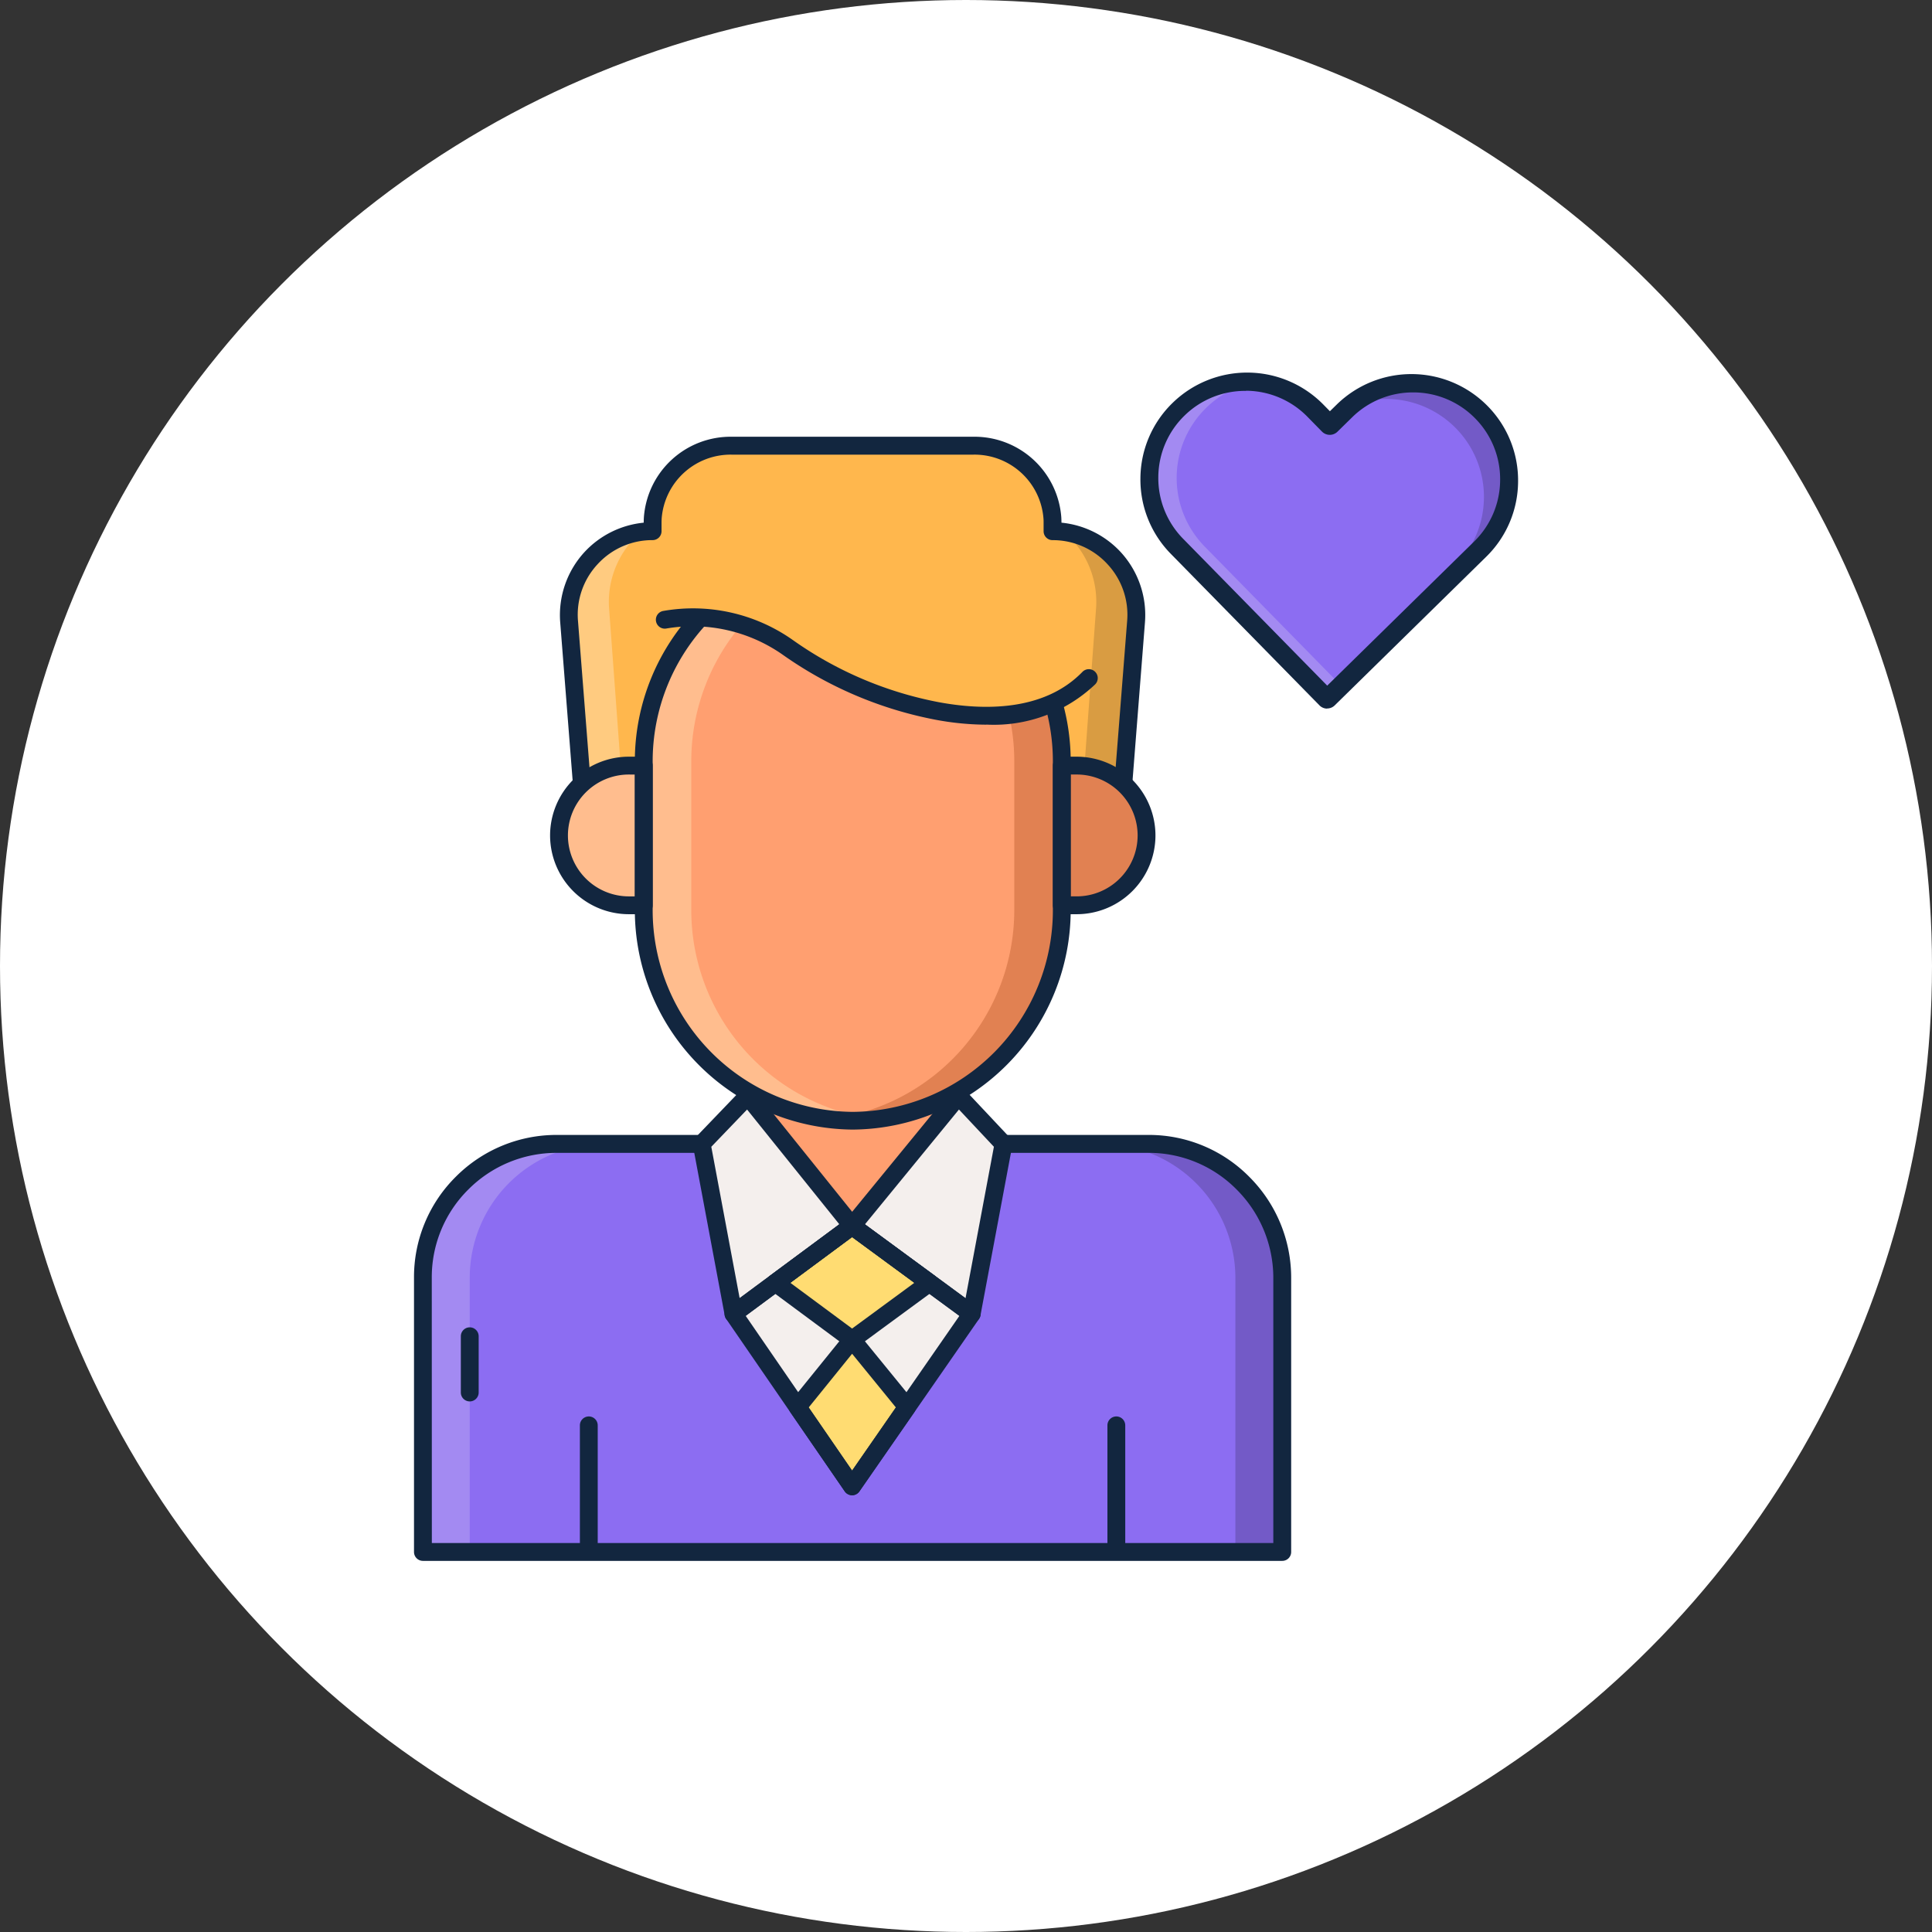 <svg xmlns="http://www.w3.org/2000/svg" width="140" height="140" viewBox="0 0 140 140">
  <rect x="0" y="0" width="140" height="140" fill="#333333" stroke="none"/>
  <g id="t3-ic6" transform="translate(-1150 -1885)">
    <circle id="Ellipse_4089" data-name="Ellipse 4089" cx="70" cy="70" r="70" transform="translate(1150 1885)" fill="#fff"/>
    <g id="Group_56191" data-name="Group 56191" transform="translate(2265.554 1368.505)">
      <g id="Group_56188" data-name="Group 56188" transform="translate(-1085.554 548.149)">
        <g id="Group_56154" data-name="Group 56154" transform="translate(11.22 0.646)">
          <path id="Path_101828" data-name="Path 101828" d="M-1034.847,553.6a5.673,5.673,0,0,1,5.718,5.22c.007.124.011.249.011.375v.6a6.072,6.072,0,0,1,6.053,6.547l-1.034,13.171h-39.016l-1.034-13.171a6.072,6.072,0,0,1,6.053-6.547v-.6c0-.126,0-.251.012-.375a5.673,5.673,0,0,1,5.718-5.22Z" transform="translate(1064.168 -553.598)" fill="#ffb74d"/>
        </g>
        <g id="Group_56155" data-name="Group 56155" transform="translate(47.12 6.907)">
          <path id="Path_101829" data-name="Path 101829" d="M-995.739,565.531a6.658,6.658,0,0,1,2.3,5.594l-1.034,14.058h2.9l1.034-13.171A6.067,6.067,0,0,0-995.739,565.531Z" transform="translate(995.739 -565.531)" fill="#d99c42"/>
        </g>
        <g id="Group_56156" data-name="Group 56156" transform="translate(11.22 6.907)">
          <path id="Path_101830" data-name="Path 101830" d="M-1058.946,565.531a6.658,6.658,0,0,0-2.3,5.594l1.034,14.058h-2.9l-1.034-13.171A6.067,6.067,0,0,1-1058.946,565.531Z" transform="translate(1064.168 -565.531)" fill="#ffcb80"/>
        </g>
        <g id="Group_56157" data-name="Group 56157" transform="translate(10.573 0)">
          <path id="Path_101831" data-name="Path 101831" d="M-1024.684,579.571H-1063.7a.646.646,0,0,1-.644-.6l-1.035-13.171a6.74,6.74,0,0,1,1.765-5.087,6.742,6.742,0,0,1,4.287-2.126q0-.2.013-.4a6.3,6.3,0,0,1,6.363-5.827h17.519a6.306,6.306,0,0,1,6.364,5.827q.012.2.013.4a6.743,6.743,0,0,1,4.287,2.126,6.738,6.738,0,0,1,1.764,5.087l-1.034,13.171a.647.647,0,0,1-.645.6Zm-38.419-1.293h37.821l.987-12.575a5.367,5.367,0,0,0-1.425-4.108,5.369,5.369,0,0,0-3.984-1.742.647.647,0,0,1-.646-.647v-.6c0-.113,0-.225-.01-.335a5.012,5.012,0,0,0-5.073-4.614h-17.519a5.012,5.012,0,0,0-5.073,4.613q-.01.167-.01.335v.6a.647.647,0,0,1-.646.646,5.371,5.371,0,0,0-3.984,1.742,5.368,5.368,0,0,0-1.425,4.108Z" transform="translate(1065.4 -552.366)" fill="#12263f"/>
        </g>
        <g id="Group_56158" data-name="Group 56158" transform="translate(0.646 36.904)">
          <path id="Path_101832" data-name="Path 101832" d="M-1060.793,637.046V622.709h15.28v14.337h13.8a9.72,9.72,0,0,1,9.664,9.74v19.825h-62.269V646.706a9.7,9.7,0,0,1,9.714-9.664Z" transform="translate(1084.322 -622.709)" fill="#8c6df2"/>
        </g>
        <g id="Group_56159" data-name="Group 56159" transform="translate(23.149 57.184)">
          <path id="Path_101833" data-name="Path 101833" d="M-1041.429,667.731l8.595,12.5,8.668-12.5-8.668-6.366Z" transform="translate(1041.429 -661.365)" fill="#f4efed"/>
        </g>
        <g id="Group_56160" data-name="Group 56160" transform="translate(26.184 57.184)">
          <path id="Path_101834" data-name="Path 101834" d="M-1030.084,661.365l-5.561,4.118,5.561,4.118,5.607-4.118Z" transform="translate(1035.645 -661.365)" fill="#ffdc72"/>
        </g>
        <g id="Group_56161" data-name="Group 56161" transform="translate(27.794 65.421)">
          <path id="Path_101835" data-name="Path 101835" d="M-1028.625,677.065l-3.951,4.884,3.951,5.745,3.983-5.745Z" transform="translate(1032.576 -677.065)" fill="#ffdc72"/>
        </g>
        <g id="Group_56162" data-name="Group 56162" transform="translate(24.175 36.904)">
          <path id="Path_101836" data-name="Path 101836" d="M-1039.473,633.575l7.569,9.414,7.711-9.414V622.709h-15.28Z" transform="translate(1039.473 -622.709)" fill="#ff9f70"/>
        </g>
        <g id="Group_56164" data-name="Group 56164" transform="translate(49.857 51.241)">
          <g id="Group_56163" data-name="Group 56163">
            <path id="Path_101837" data-name="Path 101837" d="M-987.128,650.037h-3.394a9.716,9.716,0,0,1,9.664,9.735V679.6h3.394V659.777a9.72,9.72,0,0,0-9.664-9.74Z" transform="translate(990.522 -650.037)" fill="#735ac7"/>
          </g>
        </g>
        <g id="Group_56166" data-name="Group 56166" transform="translate(0.646 51.236)">
          <g id="Group_56165" data-name="Group 56165">
            <path id="Path_101838" data-name="Path 101838" d="M-1074.608,650.028l3.395,0a9.7,9.7,0,0,0-9.715,9.664v19.9h-3.394V659.692A9.7,9.7,0,0,1-1074.608,650.028Z" transform="translate(1084.322 -650.028)" fill="#a38af2"/>
          </g>
        </g>
        <g id="Group_56167" data-name="Group 56167" transform="translate(12.021 70.987)">
          <path id="Path_101839" data-name="Path 101839" d="M-1061.995,697.8a.647.647,0,0,1-.646-.646v-8.833a.647.647,0,0,1,.646-.646.647.647,0,0,1,.646.646v8.833A.646.646,0,0,1-1061.995,697.8Z" transform="translate(1062.641 -687.675)" fill="#12263f"/>
        </g>
        <g id="Group_56168" data-name="Group 56168" transform="translate(50.248 70.987)">
          <path id="Path_101840" data-name="Path 101840" d="M-989.13,697.8a.647.647,0,0,1-.646-.646v-8.833a.647.647,0,0,1,.646-.646.647.647,0,0,1,.646.646v8.833A.646.646,0,0,1-989.13,697.8Z" transform="translate(989.776 -687.675)" fill="#12263f"/>
        </g>
        <g id="Group_56169" data-name="Group 56169" transform="translate(0 36.258)">
          <path id="Path_101841" data-name="Path 101841" d="M-1022.639,666.673h-62.269a.647.647,0,0,1-.646-.647V646.12a10.24,10.24,0,0,1,3.047-7.3,10.293,10.293,0,0,1,7.3-3.013h.014l13.168,0v-13.69a.647.647,0,0,1,.646-.646h15.28a.647.647,0,0,1,.646.646v13.69h13.15a10.223,10.223,0,0,1,7.3,3.06,10.33,10.33,0,0,1,3.012,7.326v19.825A.646.646,0,0,1-1022.639,666.673Zm-61.622-1.293h60.976V646.2a9.047,9.047,0,0,0-2.638-6.417,8.939,8.939,0,0,0-6.38-2.677h-13.8a.647.647,0,0,1-.647-.646V622.77h-13.987v13.691a.647.647,0,0,1-.189.457.645.645,0,0,1-.457.189h0l-13.815,0h-.012a9.008,9.008,0,0,0-6.391,2.638,8.954,8.954,0,0,0-2.665,6.381Z" transform="translate(1085.554 -621.478)" fill="#12263f"/>
        </g>
        <g id="Group_56170" data-name="Group 56170" transform="translate(10.507 23.825)">
          <path id="Path_101842" data-name="Path 101842" d="M-1059.384,597.779h-1.081a5.062,5.062,0,0,0-5.062,5.061,5.061,5.061,0,0,0,5.062,5.061h1.081Z" transform="translate(1065.527 -597.779)" fill="#ffbd8e"/>
        </g>
        <g id="Group_56171" data-name="Group 56171" transform="translate(46.94 23.825)">
          <path id="Path_101843" data-name="Path 101843" d="M-995,597.779h-1.081V607.9H-995a5.061,5.061,0,0,0,5.061-5.061A5.061,5.061,0,0,0-995,597.779Z" transform="translate(996.081 -597.779)" fill="#e18152"/>
        </g>
        <g id="Group_56172" data-name="Group 56172" transform="translate(16.65 8.249)">
          <path id="Path_101844" data-name="Path 101844" d="M-1038.672,609.394a15.245,15.245,0,0,1-15.146-15.342V583.431a15.244,15.244,0,0,1,15.146-15.342,15.245,15.245,0,0,1,15.145,15.342v10.621A15.245,15.245,0,0,1-1038.672,609.394Z" transform="translate(1053.818 -568.089)" fill="#ff9f70"/>
        </g>
        <g id="Group_56173" data-name="Group 56173" transform="translate(30.074 8.249)">
          <path id="Path_101845" data-name="Path 101845" d="M-1026.509,568.089a15.042,15.042,0,0,0-1.721.1,15.272,15.272,0,0,1,13.424,15.24v10.621a15.272,15.272,0,0,1-13.424,15.24,15.042,15.042,0,0,0,1.721.1,15.244,15.244,0,0,0,15.145-15.342V583.431A15.244,15.244,0,0,0-1026.509,568.089Z" transform="translate(1028.23 -568.089)" fill="#e18152"/>
        </g>
        <g id="Group_56174" data-name="Group 56174" transform="translate(16.65 8.249)">
          <path id="Path_101846" data-name="Path 101846" d="M-1038.672,568.089a15.048,15.048,0,0,1,1.721.1,15.272,15.272,0,0,0-13.424,15.24v10.621a15.272,15.272,0,0,0,13.424,15.24,15.04,15.04,0,0,1-1.721.1,15.244,15.244,0,0,1-15.146-15.342V583.431A15.244,15.244,0,0,1-1038.672,568.089Z" transform="translate(1053.818 -568.089)" fill="#ffbd8e"/>
        </g>
        <g id="Group_56175" data-name="Group 56175" transform="translate(16.003 7.602)">
          <path id="Path_101847" data-name="Path 101847" d="M-1039.258,609.455a15.909,15.909,0,0,1-15.792-15.988V582.846a15.909,15.909,0,0,1,15.792-15.989,15.909,15.909,0,0,1,15.791,15.988v10.621A15.909,15.909,0,0,1-1039.258,609.455Zm0-41.305a14.615,14.615,0,0,0-14.5,14.7v10.621a14.615,14.615,0,0,0,14.5,14.7,14.615,14.615,0,0,0,14.5-14.7V582.846A14.615,14.615,0,0,0-1039.258,568.15Z" transform="translate(1055.05 -566.857)" fill="#12263f"/>
        </g>
        <g id="Group_56176" data-name="Group 56176" transform="translate(9.861 23.178)">
          <path id="Path_101848" data-name="Path 101848" d="M-1059.969,607.961h-1.081a5.714,5.714,0,0,1-5.708-5.707,5.714,5.714,0,0,1,5.708-5.708h1.081a.647.647,0,0,1,.647.647v10.122a.646.646,0,0,1-.647.646Zm-1.081-10.122a4.42,4.42,0,0,0-4.415,4.415,4.419,4.419,0,0,0,4.415,4.415h.435v-8.829Z" transform="translate(1066.758 -596.546)" fill="#12263f"/>
        </g>
        <g id="Group_56177" data-name="Group 56177" transform="translate(46.294 23.178)">
          <path id="Path_101849" data-name="Path 101849" d="M-995.585,607.961h-1.081a.647.647,0,0,1-.646-.646V597.193a.647.647,0,0,1,.646-.647h1.081a5.714,5.714,0,0,1,5.707,5.708,5.714,5.714,0,0,1-5.707,5.707Zm-.435-1.293h.435a4.42,4.42,0,0,0,4.415-4.415,4.42,4.42,0,0,0-4.415-4.415h-.435Z" transform="translate(997.313 -596.546)" fill="#12263f"/>
        </g>
        <g id="Group_56178" data-name="Group 56178" transform="translate(31.744 47.77)">
          <path id="Path_101850" data-name="Path 101850" d="M-1017.335,643.42l-7.711,9.414,8.668,6.366,2.306-12.309Z" transform="translate(1025.046 -643.42)" fill="#f4efed"/>
        </g>
        <g id="Group_56179" data-name="Group 56179" transform="translate(20.844 47.77)">
          <path id="Path_101851" data-name="Path 101851" d="M-1042.492,643.42l7.569,9.414-8.595,6.366-2.306-12.311Z" transform="translate(1045.824 -643.42)" fill="#f4efed"/>
        </g>
        <g id="Group_56180" data-name="Group 56180" transform="translate(31.097 47.124)">
          <path id="Path_101852" data-name="Path 101852" d="M-1016.964,659.262a.649.649,0,0,1-.383-.125l-8.668-6.366a.646.646,0,0,1-.259-.44.644.644,0,0,1,.142-.491l7.711-9.414a.644.644,0,0,1,.478-.237.647.647,0,0,1,.493.2l3.263,3.472a.646.646,0,0,1,.165.562l-2.306,12.309a.648.648,0,0,1-.4.483.656.656,0,0,1-.238.045Zm-7.736-7.13,7.29,5.354,2.056-10.976-2.533-2.7Z" transform="translate(1026.279 -642.189)" fill="#12263f"/>
        </g>
        <g id="Group_56181" data-name="Group 56181" transform="translate(20.197 47.123)">
          <path id="Path_101853" data-name="Path 101853" d="M-1044.1,659.262a.647.647,0,0,1-.236-.045.649.649,0,0,1-.4-.483l-2.305-12.31a.646.646,0,0,1,.169-.567l3.332-3.47a.642.642,0,0,1,.494-.2.648.648,0,0,1,.476.241l7.568,9.414a.646.646,0,0,1,.137.487.642.642,0,0,1-.256.437l-8.595,6.366a.65.65,0,0,1-.385.127Zm-1.609-12.75,2.054,10.968,7.225-5.351-6.686-8.317Z" transform="translate(1047.055 -642.188)" fill="#12263f"/>
        </g>
        <g id="Group_56182" data-name="Group 56182" transform="translate(3.394 64.529)">
          <path id="Path_101854" data-name="Path 101854" d="M-1078.438,680.735a.647.647,0,0,1-.646-.646v-4.076a.647.647,0,0,1,.646-.646.647.647,0,0,1,.646.646v4.076a.647.647,0,0,1-.646.646Z" transform="translate(1079.084 -675.366)" fill="#12263f"/>
        </g>
        <g id="Group_56183" data-name="Group 56183" transform="translate(22.502 56.538)">
          <path id="Path_101855" data-name="Path 101855" d="M-1033.42,680.292h0a.649.649,0,0,1-.531-.28l-8.595-12.5a.647.647,0,0,1,.148-.886l8.595-6.366a.646.646,0,0,1,.768,0l8.668,6.366a.646.646,0,0,1,.148.889l-8.668,12.5a.646.646,0,0,1-.531.279Zm-7.709-13,7.711,11.214,7.776-11.213-7.777-5.712Z" transform="translate(1042.662 -660.133)" fill="#12263f"/>
        </g>
        <g id="Group_56184" data-name="Group 56184" transform="translate(25.537 56.537)">
          <path id="Path_101856" data-name="Path 101856" d="M-1030.67,669.662a.646.646,0,0,1-.385-.127l-5.56-4.118a.647.647,0,0,1-.262-.519.647.647,0,0,1,.262-.52l5.56-4.118a.646.646,0,0,1,.767,0l5.608,4.118a.645.645,0,0,1,.264.521.647.647,0,0,1-.264.521l-5.608,4.118a.643.643,0,0,1-.382.125Zm-4.474-4.765,4.476,3.315,4.514-3.315-4.514-3.315Z" transform="translate(1036.877 -660.132)" fill="#12263f"/>
        </g>
        <g id="Group_56185" data-name="Group 56185" transform="translate(27.148 64.774)">
          <path id="Path_101857" data-name="Path 101857" d="M-1029.211,687.755h0a.649.649,0,0,1-.531-.28l-3.95-5.745a.647.647,0,0,1,.03-.773l3.95-4.884a.647.647,0,0,1,.5-.24h0a.647.647,0,0,1,.5.238l3.984,4.884a.647.647,0,0,1,.03.777l-3.984,5.745a.648.648,0,0,1-.531.278Zm-3.144-6.36,3.146,4.576,3.173-4.576-3.173-3.891Z" transform="translate(1033.808 -675.833)" fill="#12263f"/>
        </g>
        <g id="Group_56186" data-name="Group 56186" transform="translate(18.173 4.747)">
          <path id="Path_101858" data-name="Path 101858" d="M-1050.915,569.922a11.991,11.991,0,0,1,8.874,1.976c5.214,3.882,16.527,7.733,21.851,2.258,0,0-2.6-12.742-15.1-12.742S-1050.915,569.922-1050.915,569.922Z" transform="translate(1050.915 -561.415)" fill="#ffb74d"/>
        </g>
        <g id="Group_56187" data-name="Group 56187" transform="translate(17.526 12.434)">
          <path id="Path_101859" data-name="Path 101859" d="M-1028.2,584.491a20.406,20.406,0,0,1-3.66-.354,28.467,28.467,0,0,1-11.153-4.756,11.376,11.376,0,0,0-8.354-1.862.647.647,0,0,1-.766-.5.646.646,0,0,1,.5-.766,12.545,12.545,0,0,1,9.393,2.091,27.043,27.043,0,0,0,10.616,4.521c3.191.588,7.586.685,10.387-2.2a.647.647,0,0,1,.914-.013.646.646,0,0,1,.013.914,10.657,10.657,0,0,1-7.887,2.919Z" transform="translate(1052.148 -576.066)" fill="#12263f"/>
        </g>
      </g>
      <g id="Group_56189" data-name="Group 56189" transform="translate(-1032.418 544.025)">
        <path id="Path_101860" data-name="Path 101860" d="M-982.142,546.536a7.1,7.1,0,0,0-.1,10.044l10.995,11.207,11.207-10.995a7.1,7.1,0,0,0,.1-10.043,7.1,7.1,0,0,0-10.043-.1l-1.067,1.047-1.047-1.067A7.1,7.1,0,0,0-982.142,546.536Z" transform="translate(984.271 -544.504)" fill="#8c6df2"/>
      </g>
      <path id="Path_101861" data-name="Path 101861" d="M-980.11,556.587a7.1,7.1,0,0,1,.1-10.044,7.061,7.061,0,0,1,3.906-1.945,7.083,7.083,0,0,0-6.035,1.945,7.1,7.1,0,0,0-.1,10.044l10.995,11.207,1.084-1.064Z" transform="translate(-48.147 -0.486)" fill="#a38af2"/>
      <path id="Path_101862" data-name="Path 101862" d="M-948.441,546.859a7.1,7.1,0,0,0-9.813-.3,7.1,7.1,0,0,1,7.848,1.558,7.1,7.1,0,0,1-.1,10.043l-9.578,9.4.336.342,11.207-10.995A7.1,7.1,0,0,0-948.441,546.859Z" transform="translate(-59.647 -0.589)" fill="#735ac7"/>
      <g id="Group_56190" data-name="Group 56190" transform="translate(-1032.92 543.496)">
        <path id="Path_101863" data-name="Path 101863" d="M-971.7,567.843a.776.776,0,0,1-.548-.233l-10.764-10.972a7.68,7.68,0,0,1-2.212-5.488,7.682,7.682,0,0,1,2.317-5.445,7.741,7.741,0,0,1,10.934.1l.48.489.49-.48a7.74,7.74,0,0,1,10.934.1,7.677,7.677,0,0,1,2.212,5.488,7.678,7.678,0,0,1-2.317,5.445l-10.972,10.764a.778.778,0,0,1-.552.223Zm-5.859-23.023a6.267,6.267,0,0,0-4.478,1.8,6.266,6.266,0,0,0-1.89,4.442,6.265,6.265,0,0,0,1.8,4.477l10.438,10.64,10.641-10.438a6.267,6.267,0,0,0,1.89-4.443,6.265,6.265,0,0,0-1.8-4.477,6.266,6.266,0,0,0-4.442-1.89,6.269,6.269,0,0,0-4.478,1.8l-1.068,1.047a.794.794,0,0,1-1.124-.011l-1.047-1.067a6.269,6.269,0,0,0-4.442-1.89Zm-5.035,1.237h0Z" transform="translate(985.229 -543.496)" fill="#12263f"/>
      </g>
    </g>
  </g>
</svg>

